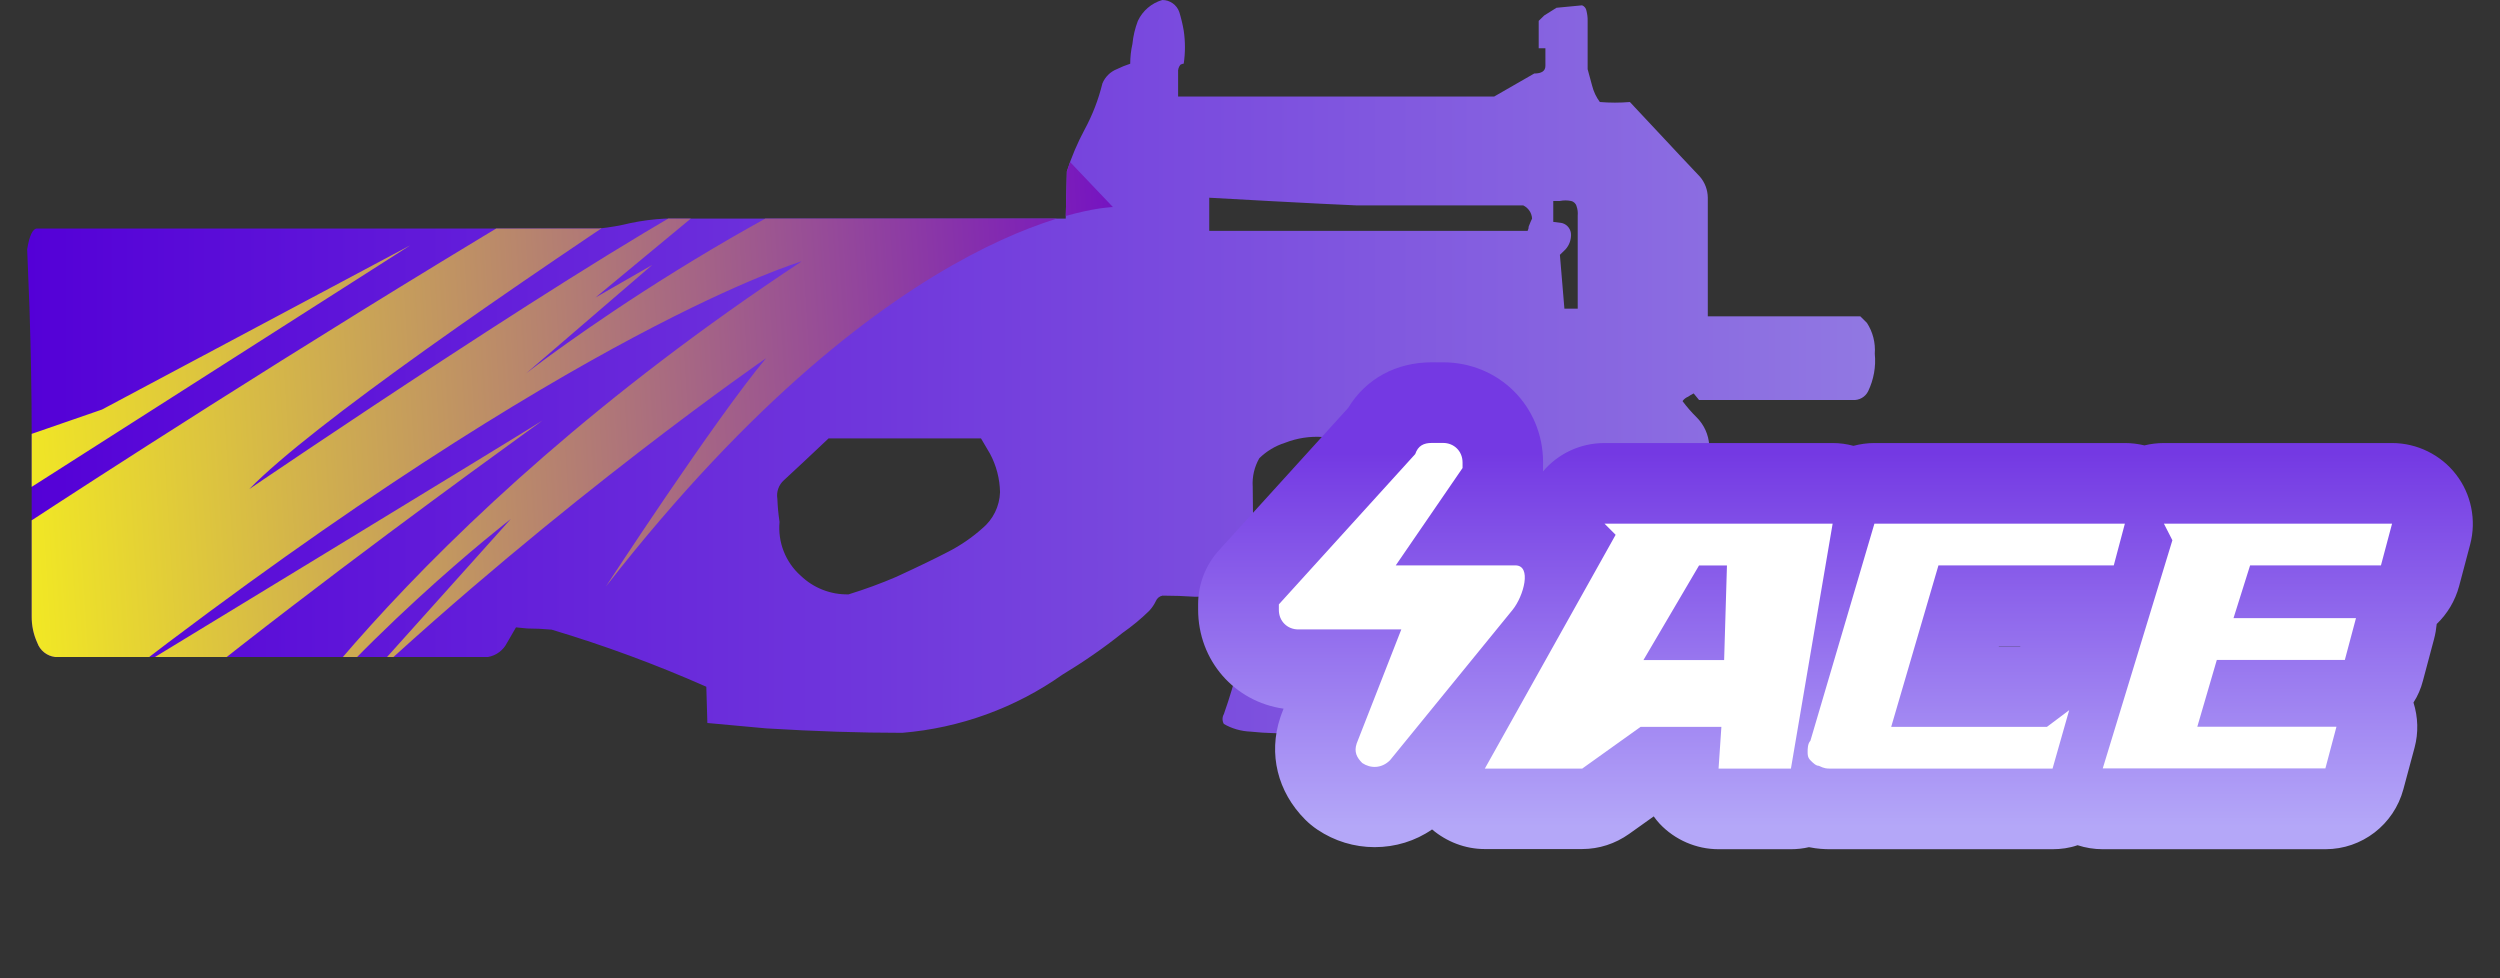 <?xml version="1.0" encoding="utf-8"?>
<!-- Generator: Adobe Illustrator 16.0.0, SVG Export Plug-In . SVG Version: 6.00 Build 0)  -->
<!DOCTYPE svg PUBLIC "-//W3C//DTD SVG 1.1//EN" "http://www.w3.org/Graphics/SVG/1.1/DTD/svg11.dtd">
<svg version="1.1" id="case1" xmlns="http://www.w3.org/2000/svg" xmlns:xlink="http://www.w3.org/1999/xlink" x="0px" y="0px"
	 width="92px" height="36px" viewBox="0 0 92 36" enable-background="new 0 0 92 36" xml:space="preserve">
<rect x="0" y="0" width="92" height="36" fill="#333333" stroke="none"/>
<g>
	<defs>
		<path id="p90_1_" d="M47.286,16.296c-0.354,0.112-0.679,0.307-0.943,0.567c-0.183,0.318-0.268,0.684-0.243,1.051
			c0,0.648,0.012,1.213,0.039,1.701h1.639v0.809l0.287,0.072c0.14,0.033,0.268,0.102,0.369,0.201
			c0.188,0.229,0.446,0.385,0.736,0.441c0.624,0.146,1.28-0.021,1.762-0.441c0.656-0.406,0.918-1.232,0.613-1.941
			c-0.216-0.67-0.708-1.217-1.354-1.501c-0.241-0.164-0.438-0.387-0.571-0.648l-0.288-0.483c-0.216-0.029-0.436-0.043-0.652-0.042
			C48.205,16.048,47.729,16.122,47.286,16.296z M36.146,19.447c0.399-0.33,0.639-0.816,0.654-1.334
			c-0.009-0.494-0.135-0.979-0.367-1.415l-0.332-0.564h-5.61c-0.712,0.673-1.259,1.185-1.64,1.535
			c-0.194,0.172-0.287,0.432-0.244,0.687c0.01,0.285,0.037,0.568,0.08,0.85c-0.069,0.746,0.219,1.481,0.778,1.979
			c0.474,0.455,1.106,0.703,1.761,0.688c0.599-0.185,1.187-0.399,1.762-0.647c0.818-0.377,1.46-0.688,1.925-0.931
			C35.355,20.066,35.771,19.781,36.146,19.447z M56.38,8.044c-0.011-0.209-0.137-0.396-0.327-0.486h-6.145
			c-0.629-0.025-1.708-0.08-3.236-0.162L44.5,7.276v1.22h11.716c0.026-0.05,0.04-0.106,0.041-0.163
			C56.313,8.196,56.352,8.096,56.38,8.044z M57.813,7.396c-0.135-0.028-0.273-0.028-0.41,0H57.16v0.769l0.326,0.044
			c0.199,0.055,0.334,0.238,0.328,0.443c-0.002,0.194-0.073,0.382-0.205,0.526l-0.205,0.2l0.166,1.981h0.49V7.924
			c0.01-0.111-0.004-0.223-0.041-0.328C57.996,7.495,57.915,7.417,57.813,7.396z M68.749,14.396
			c-0.106,0.216-0.333,0.344-0.573,0.323h-5.652l-0.197-0.241c-0.071,0.036-0.141,0.076-0.205,0.121
			c-0.082,0.033-0.154,0.089-0.205,0.162c0.16,0.216,0.338,0.419,0.529,0.607c0.268,0.272,0.428,0.63,0.453,1.01
			c-0.055,0.324-0.164,1.187-0.328,2.589c-0.135,1.4-0.198,2.209-0.198,2.424c0.017,0.131-0.049,0.26-0.163,0.324
			c-0.125,0.07-0.271,0.1-0.411,0.082h-2.383c-0.146-0.029-0.257-0.141-0.289-0.283c-0.118-0.268-0.175-0.557-0.163-0.848
			c0-0.459-0.014-0.9-0.041-1.336c-0.002-0.295-0.07-0.584-0.205-0.848c-0.389-0.161-0.807-0.244-1.229-0.243
			c-0.422-0.089-0.861-0.061-1.271,0.083l-0.408,0.401c-0.16,0.129-0.266,0.317-0.287,0.522c-0.026,0.106-0.101,0.838-0.205,2.185
			c-0.217,1.293-0.815,2.489-1.719,3.438c-1.146,1.021-2.574,1.666-4.097,1.858c-1.144,0.254-2.317,0.321-3.481,0.198
			c-0.347-0.014-0.685-0.11-0.983-0.282c-0.065-0.113-0.065-0.252,0-0.363c0.422-1.192,0.724-2.426,0.899-3.68
			c-0.035-0.142-0.09-0.274-0.164-0.399c-0.11-0.136-0.277-0.209-0.451-0.199c-0.449-0.039-0.901-0.054-1.354-0.041
			c-0.38-0.026-0.779-0.041-1.188-0.041c-0.11,0.021-0.203,0.097-0.245,0.201c-0.063,0.131-0.146,0.254-0.246,0.36
			c-0.304,0.299-0.632,0.567-0.981,0.812c-0.701,0.56-1.438,1.069-2.207,1.533c-1.738,1.229-3.776,1.967-5.898,2.143
			c-1.555,0-3.221-0.055-5-0.163l-2.172-0.199l-0.039-1.334c-1.852-0.819-3.752-1.521-5.692-2.101c-0.299-0.028-0.6-0.043-0.9-0.043
			l-0.411-0.041l-0.327,0.565c-0.137,0.275-0.397,0.472-0.7,0.525H2.025c-0.3-0.037-0.553-0.24-0.654-0.525
			c-0.139-0.305-0.208-0.635-0.205-0.971v-6.75c0-1.4-0.028-2.951-0.083-4.652C1.029,9.93,1,9.231,1,9.176
			c0.082-0.512,0.205-0.767,0.37-0.767h20.684c0.387-0.041,0.77-0.107,1.148-0.2c0.418-0.087,0.843-0.143,1.271-0.164h14.745
			l0.042-1.738c0.17-0.531,0.389-1.046,0.652-1.537c0.291-0.536,0.512-1.107,0.656-1.7c0.1-0.24,0.291-0.43,0.531-0.525
			c0.159-0.078,0.323-0.145,0.492-0.2c0-0.245,0.027-0.489,0.081-0.727c0.028-0.291,0.097-0.576,0.2-0.848
			c0.175-0.374,0.503-0.655,0.898-0.77c0.281-0.002,0.533,0.175,0.627,0.44c0.069,0.226,0.125,0.456,0.164,0.689
			c0.06,0.402,0.06,0.811,0,1.212c-0.043,0.005-0.086,0.02-0.123,0.042c-0.063,0.079-0.094,0.181-0.084,0.283v0.887h11.629
			l1.476-0.848c0.272,0,0.411-0.092,0.411-0.282V1.777h-0.247V0.768l0.205-0.2l0.45-0.282l0.943-0.09
			c0.086,0.033,0.146,0.109,0.161,0.2c0.029,0.12,0.046,0.242,0.043,0.365v1.785l0.163,0.6c0.055,0.22,0.151,0.427,0.286,0.608
			c0.369,0.031,0.739,0.031,1.106,0c1.64,1.753,2.498,2.67,2.58,2.751c0.183,0.215,0.283,0.486,0.287,0.767v4.368h5.611l0.245,0.242
			c0.219,0.337,0.319,0.736,0.289,1.136C69.04,13.492,68.953,13.967,68.749,14.396z"/>
	</defs>
	<clipPath id="p90_2_">
		<use xlink:href="#p90_1_"  overflow="visible"/>
	</clipPath>
	<linearGradient id="p90_3_" gradientUnits="userSpaceOnUse" x1="1" y1="13.492" x2="69.007" y2="13.492">
		<stop  offset="0" style="stop-color:#5400D7"/>
		<stop  offset="1" style="stop-color:#9178E2"/>
	</linearGradient>
	<path id="p90" clip-path="url(#p90_2_)" fill="url(#p90_3_)" d="M47.286,16.296c-0.354,0.112-0.679,0.307-0.943,0.567
		c-0.183,0.318-0.268,0.684-0.243,1.051c0,0.648,0.012,1.213,0.039,1.701h1.638v0.809l0.287,0.072
		c0.14,0.033,0.268,0.102,0.369,0.201c0.188,0.229,0.446,0.385,0.736,0.441c0.624,0.146,1.28-0.021,1.762-0.441
		c0.656-0.406,0.918-1.232,0.613-1.941c-0.216-0.67-0.708-1.217-1.354-1.501c-0.241-0.164-0.438-0.387-0.571-0.648l-0.288-0.483
		c-0.216-0.029-0.436-0.043-0.652-0.042C48.205,16.048,47.729,16.122,47.286,16.296z M36.146,19.447
		c0.4-0.33,0.639-0.816,0.655-1.334c-0.009-0.494-0.135-0.979-0.368-1.415l-0.332-0.564h-5.61c-0.711,0.673-1.258,1.185-1.64,1.535
		c-0.194,0.172-0.286,0.432-0.244,0.687c0.01,0.285,0.038,0.568,0.081,0.85c-0.07,0.746,0.218,1.481,0.778,1.979
		c0.473,0.455,1.106,0.703,1.761,0.688c0.598-0.185,1.186-0.399,1.761-0.647c0.818-0.377,1.46-0.688,1.925-0.931
		C35.356,20.066,35.771,19.781,36.146,19.447z M56.38,8.044c-0.011-0.209-0.137-0.396-0.327-0.486h-6.145
		c-0.629-0.025-1.708-0.08-3.236-0.162L44.5,7.276v1.22h11.716c0.026-0.05,0.04-0.106,0.041-0.163
		C56.313,8.196,56.352,8.096,56.38,8.044z M57.813,7.396c-0.135-0.028-0.273-0.028-0.41,0H57.16v0.769l0.326,0.044
		c0.199,0.055,0.334,0.238,0.328,0.443c-0.002,0.194-0.073,0.382-0.205,0.526l-0.205,0.2l0.166,1.981h0.49V7.924
		c0.01-0.111-0.004-0.223-0.041-0.328C57.996,7.495,57.915,7.417,57.813,7.396z M68.749,14.396
		c-0.106,0.216-0.333,0.344-0.573,0.323h-5.652l-0.197-0.241c-0.071,0.036-0.141,0.076-0.205,0.121
		c-0.082,0.033-0.154,0.089-0.205,0.162c0.16,0.216,0.338,0.419,0.529,0.607c0.268,0.272,0.428,0.63,0.453,1.01
		c-0.055,0.324-0.164,1.187-0.328,2.589c-0.135,1.4-0.198,2.209-0.198,2.424c0.017,0.131-0.049,0.26-0.163,0.324
		c-0.125,0.07-0.271,0.1-0.411,0.082h-2.383c-0.146-0.029-0.257-0.141-0.289-0.283c-0.118-0.268-0.175-0.557-0.163-0.848
		c0-0.459-0.014-0.9-0.041-1.336c-0.002-0.295-0.07-0.584-0.205-0.848c-0.389-0.161-0.807-0.244-1.229-0.243
		c-0.422-0.089-0.861-0.061-1.271,0.083l-0.408,0.401c-0.16,0.129-0.266,0.317-0.287,0.522c-0.026,0.106-0.101,0.838-0.205,2.185
		c-0.217,1.293-0.815,2.489-1.719,3.438c-1.146,1.021-2.574,1.666-4.097,1.858c-1.144,0.254-2.317,0.321-3.482,0.198
		c-0.346-0.014-0.684-0.11-0.983-0.282c-0.065-0.113-0.065-0.252,0-0.363c0.422-1.192,0.724-2.426,0.899-3.68
		c-0.034-0.142-0.09-0.274-0.164-0.399c-0.11-0.136-0.277-0.209-0.45-0.199c-0.45-0.039-0.902-0.054-1.354-0.041
		c-0.38-0.026-0.779-0.041-1.188-0.041c-0.11,0.021-0.203,0.097-0.245,0.201c-0.063,0.131-0.146,0.254-0.246,0.36
		c-0.304,0.299-0.632,0.567-0.981,0.812c-0.701,0.56-1.439,1.069-2.207,1.533c-1.739,1.229-3.777,1.967-5.899,2.143
		c-1.554,0-3.221-0.055-5-0.163l-2.172-0.199l-0.039-1.334c-1.851-0.819-3.752-1.521-5.692-2.101c-0.299-0.028-0.6-0.043-0.9-0.043
		l-0.411-0.041l-0.327,0.565c-0.137,0.275-0.397,0.472-0.7,0.525H2.025c-0.3-0.037-0.553-0.24-0.654-0.525
		c-0.139-0.305-0.208-0.635-0.205-0.971v-6.75c0-1.4-0.028-2.951-0.083-4.652C1.029,9.93,1,9.231,1,9.176
		c0.082-0.512,0.205-0.767,0.37-0.767h20.684c0.387-0.041,0.77-0.107,1.148-0.2c0.418-0.087,0.843-0.143,1.27-0.164h14.746
		l0.042-1.738c0.17-0.531,0.389-1.046,0.652-1.537c0.291-0.536,0.512-1.107,0.656-1.7c0.1-0.24,0.291-0.43,0.531-0.525
		c0.16-0.078,0.324-0.145,0.493-0.2c0-0.245,0.027-0.489,0.081-0.727c0.028-0.291,0.096-0.576,0.2-0.848
		c0.175-0.374,0.503-0.655,0.899-0.77c0.281-0.002,0.533,0.175,0.627,0.44c0.069,0.226,0.124,0.456,0.164,0.689
		c0.059,0.402,0.059,0.811,0,1.212c-0.044,0.005-0.086,0.02-0.123,0.042c-0.064,0.079-0.095,0.181-0.084,0.283v0.887h11.628
		l1.476-0.848c0.272,0,0.411-0.092,0.411-0.282V1.777h-0.247V0.768l0.205-0.2l0.45-0.282l0.943-0.09
		c0.086,0.033,0.146,0.109,0.161,0.2c0.029,0.12,0.046,0.242,0.043,0.365v1.785l0.163,0.6c0.055,0.22,0.151,0.427,0.286,0.608
		c0.369,0.031,0.739,0.031,1.106,0c1.64,1.753,2.498,2.67,2.58,2.751c0.183,0.215,0.283,0.486,0.287,0.767v4.368h5.611l0.245,0.242
		c0.219,0.337,0.319,0.736,0.289,1.136C69.04,13.492,68.953,13.967,68.749,14.396z"/>
	
		<linearGradient id="SVGID_1_" gradientUnits="userSpaceOnUse" x1="-1136.854" y1="-839.793" x2="-1091.324" y2="-839.793" gradientTransform="matrix(0.998 -0.062 0.062 0.998 1182.978 783.803)">
		<stop  offset="0" style="stop-color:#FFFF13"/>
		<stop  offset="1" style="stop-color:#7411C3"/>
	</linearGradient>
	<path clip-path="url(#p90_2_)" fill="url(#SVGID_1_)" d="M3.754,15.071l11.341-6.042L0.271,18.488l0.545,0.889
		c0,0,28.674-18.854,37.51-21.469c0,0-24.502,15.325-29.156,20.093c0,0,13.447-9.158,17.85-11.281l-5.105,4.229L24,9.751
		l-4.634,3.985c0,0,8.713-6.801,18.08-9.804l3.51,3.688c0,0-7.874,0.139-18.657,13.961c0,0,4.009-6.148,5.892-8.398
		c0,0-7.489,5.16-15.068,12.244l5.673-6.326c0,0-5.923,4.564-9.842,9.928c0,0,5.677-9.594,20.549-19.411
		c0,0-8.153,2.359-24.858,15.204c0,0,14.582-8.874,15.318-9.347c0.67-0.467-18.496,13.171-20.502,16.78
		c-2.215,3.621-3.486-14.492-3.486-14.492L3.754,15.071z"/>
</g>
<linearGradient id="shape5_1_" gradientUnits="userSpaceOnUse" x1="315.127" y1="-158.828" x2="315.127" y2="-172.578" gradientTransform="matrix(1 0 0 -1 -247.58 -142.16)">
	<stop  offset="0" style="stop-color:#7439E3"/>
	<stop  offset="1" style="stop-color:#B4A7F8"/>
</linearGradient>
<path id="shape5" fill="url(#shape5_1_)" d="M77.377,31.251c-0.313,0-0.625-0.05-0.922-0.147c-0.298,0.104-0.609,0.147-0.922,0.147
	H67.34c-0.186,0-0.443-0.009-0.77-0.075c-0.217,0.051-0.439,0.075-0.664,0.075h-2.664c-0.816,0-1.605-0.342-2.166-0.937
	c-0.078-0.086-0.15-0.174-0.219-0.271l-0.91,0.648c-0.504,0.357-1.1,0.554-1.725,0.554h-3.584c-0.718,0-1.402-0.269-1.938-0.722
	c-0.614,0.427-1.352,0.652-2.112,0.652c-0.75,0-1.479-0.222-2.104-0.642c-0.164-0.11-0.314-0.233-0.451-0.37
	c-1.021-1.021-1.363-2.423-0.92-3.753l0.044-0.128l0.079-0.203c-1.8-0.254-3.145-1.766-3.145-3.646V22.24
	c0-0.741,0.274-1.45,0.773-1.996l4.748-5.232c0.646-1.069,1.762-1.679,3.078-1.679h0.41c2.065,0,3.685,1.618,3.685,3.684
	c0,0-0.001,0.289-0.003,0.331c0.555-0.653,1.371-1.044,2.26-1.044h8.398c0.261,0,0.518,0.034,0.768,0.103
	c0.25-0.067,0.508-0.103,0.771-0.103h9.218c0.243,0,0.481,0.029,0.718,0.087c0.232-0.058,0.479-0.087,0.719-0.087h8.396
	c0.917,0,1.797,0.433,2.354,1.159c0.563,0.726,0.752,1.689,0.518,2.573l-0.406,1.532c-0.146,0.541-0.434,1.02-0.825,1.395
	c-0.019,0.188-0.049,0.372-0.098,0.555l-0.41,1.537c-0.072,0.282-0.188,0.551-0.347,0.799c0.168,0.533,0.188,1.109,0.041,1.656
	l-0.414,1.539c-0.35,1.297-1.521,2.202-2.865,2.202H77.377z M74.338,23.782l0.018-0.009h-0.797l-0.004,0.009H74.338z"/>
<path id="ACE" fill="#FFFFFF" d="M51.568,23.163h-3.789c-0.409,0-0.717-0.308-0.717-0.718c0-0.104,0-0.104,0-0.204l5.018-5.531
	c0.104-0.308,0.311-0.41,0.615-0.41h0.41c0.408,0,0.717,0.308,0.717,0.718c0,0.102,0,0.205,0,0.205l-2.458,3.583h4.401
	c0.614,0,0.311,1.127-0.104,1.639l-4.508,5.531c-0.309,0.309-0.717,0.309-1.022,0.104c-0.205-0.206-0.309-0.41-0.205-0.721
	L51.568,23.163L51.568,23.163L51.568,23.163z M59.046,19.271l0.409,0.41l-4.813,8.603h3.584l2.148-1.536h2.973l-0.104,1.536h2.663
	l1.535-9.013H59.046L59.046,19.271z M63.552,20.809l-0.104,3.482h-2.97l2.047-3.482H63.552L63.552,20.809z M67.343,28.284h8.191
	l0.612-2.15l-0.818,0.614h-5.732l1.739-5.941h6.452l0.408-1.535h-9.217l-2.355,7.988c-0.102,0.104-0.102,0.309-0.102,0.409
	c0,0.103,0,0.205,0.103,0.31s0.205,0.203,0.308,0.203C67.136,28.284,67.24,28.284,67.343,28.284L67.343,28.284L67.343,28.284z
	 M79.632,19.271l0.312,0.61l-2.563,8.397h8.193l0.408-1.535h-5.121l0.718-2.458h4.711l0.41-1.537h-4.507l0.611-1.942h4.815
	l0.409-1.535H79.632L79.632,19.271z"/>
</svg>
